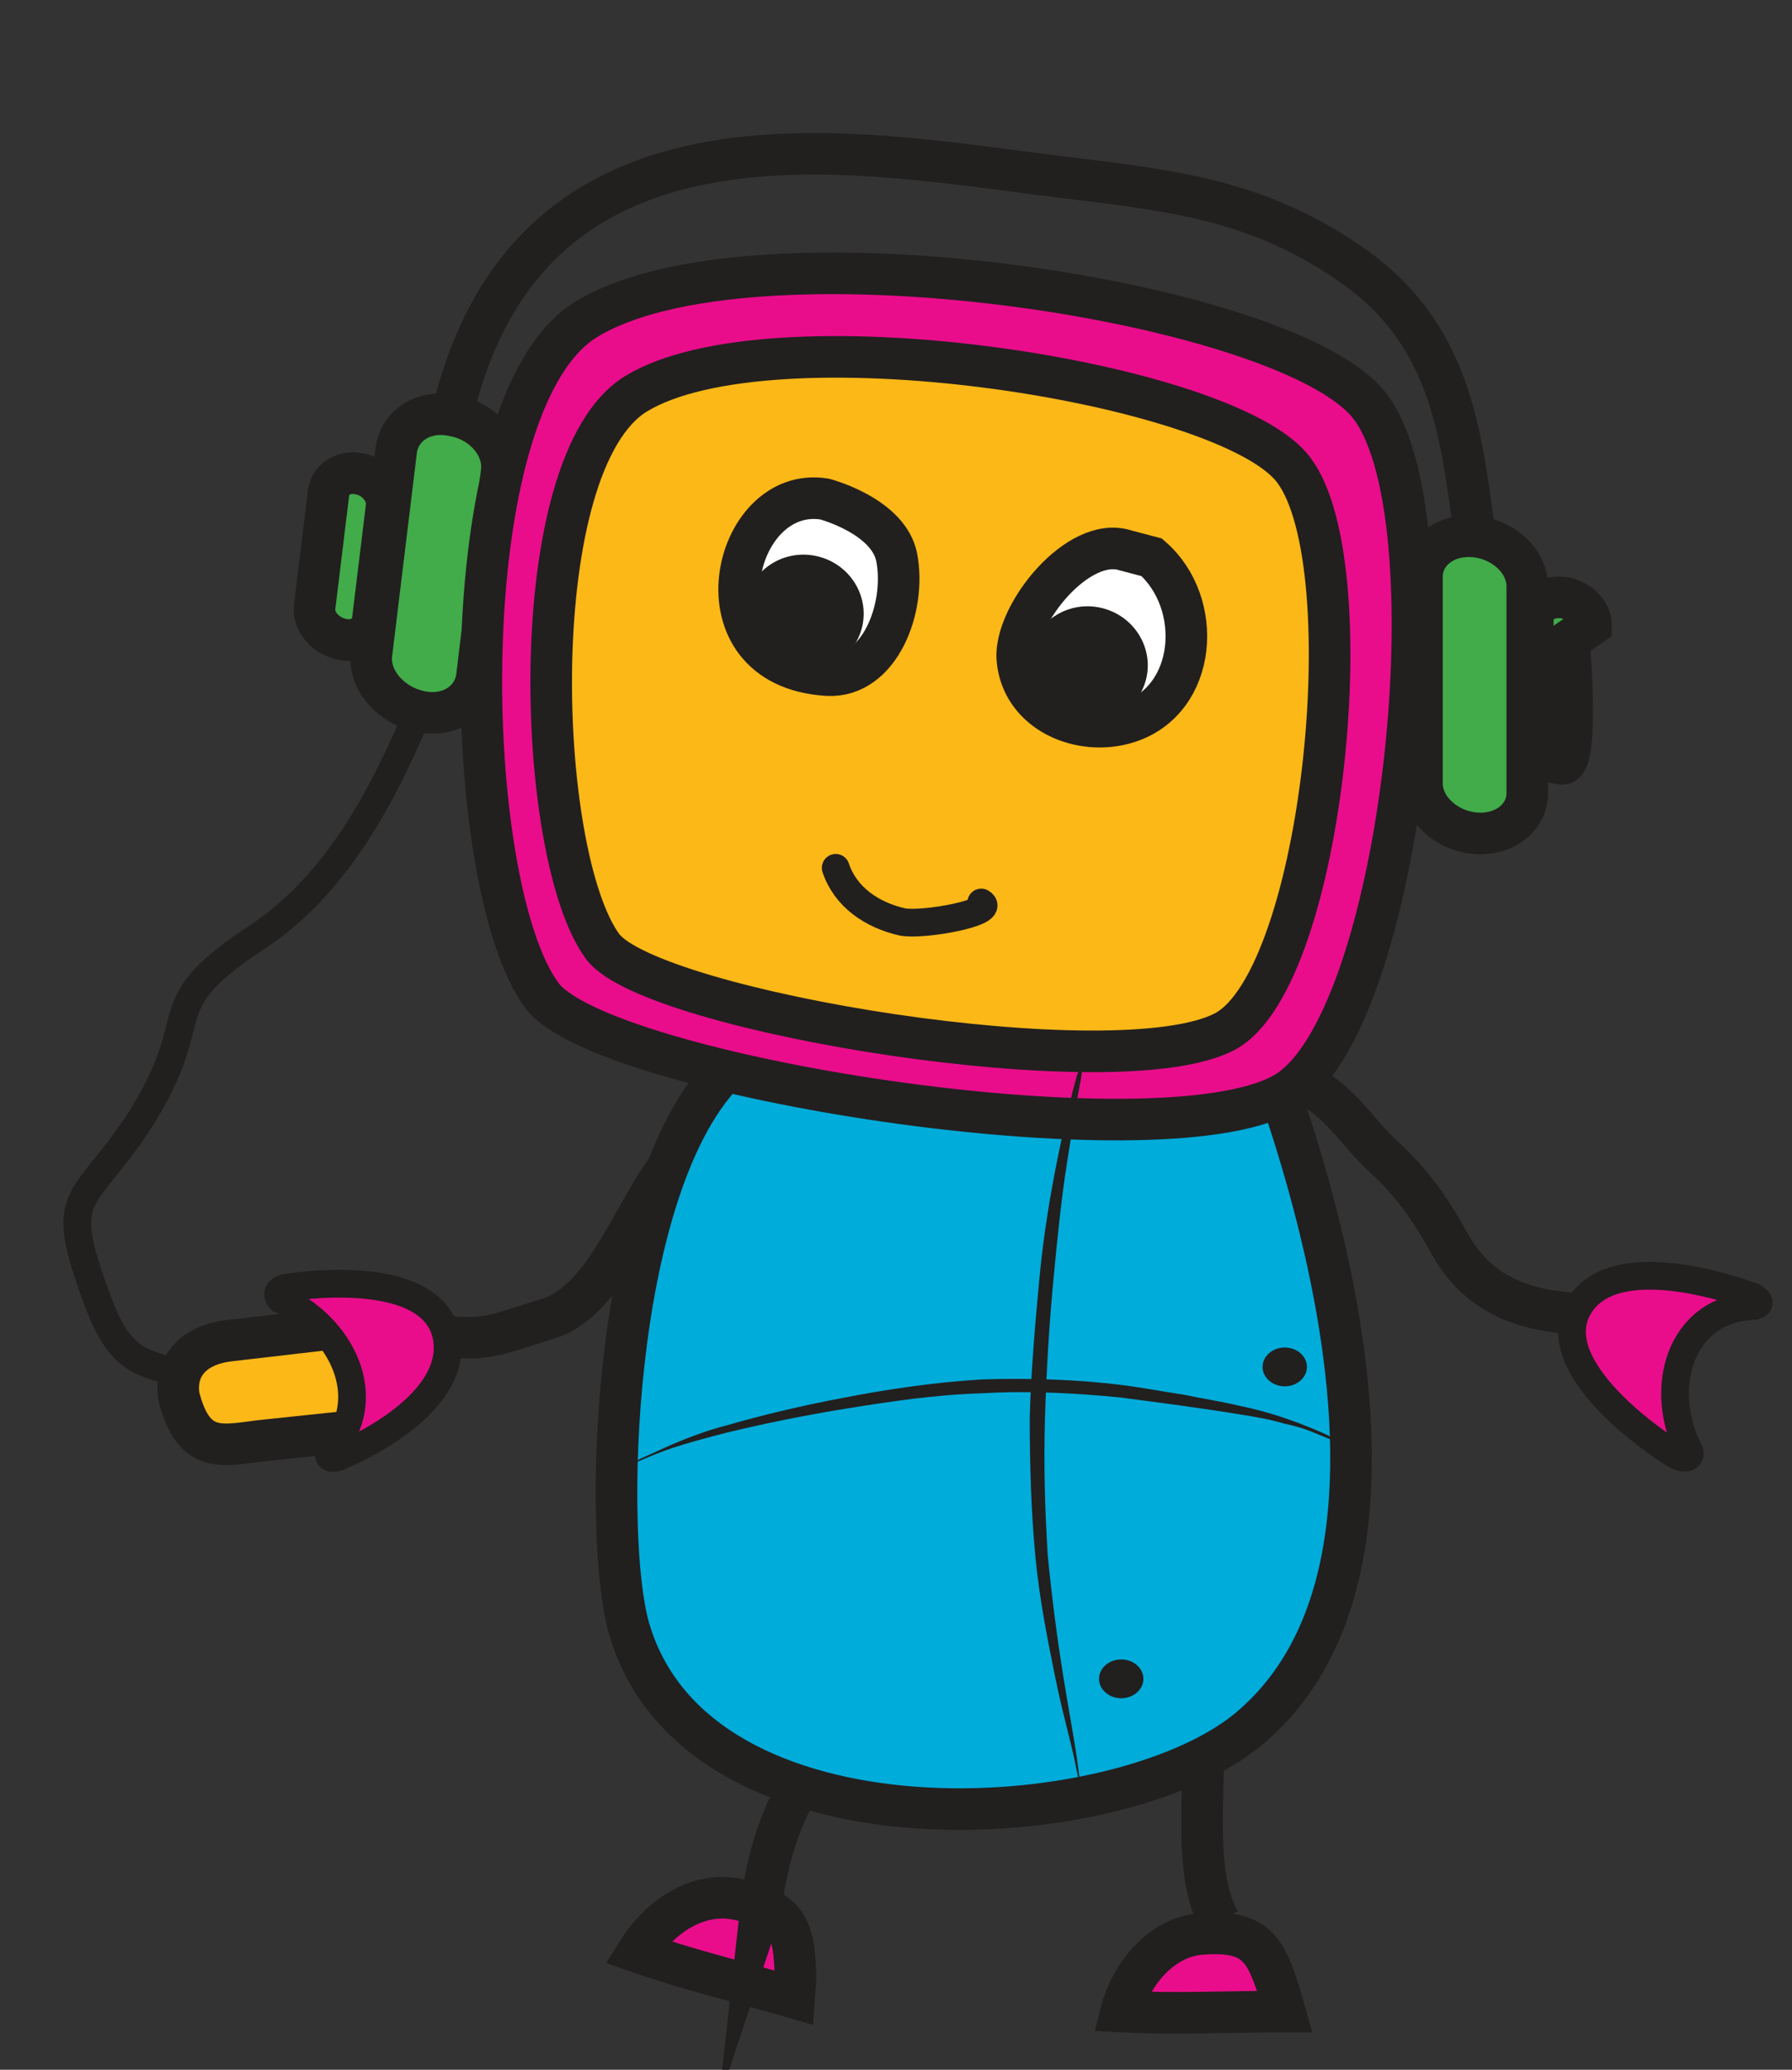 <?xml version="1.0" encoding="utf-8"?>
<!-- Generator: Adobe Illustrator 19.1.0, SVG Export Plug-In . SVG Version: 6.00 Build 0)  -->
<svg version="1.1" baseProfile="tiny" id="Lager_4" xmlns="http://www.w3.org/2000/svg" xmlns:xlink="http://www.w3.org/1999/xlink"
	 x="0px" y="0px" viewBox="0 0 129.3 149.3" xml:space="preserve">
<rect x="0" y="0" width="129.3" height="149.3" fill="#333333" stroke="none"/>
<g>
	<path fill="#FBB817" stroke="#221F1F" stroke-width="3" stroke-miterlimit="10" d="M29.7,98.9c0.3-2.1-0.5-3.7-1.9-3.5l-11.2,1.3
		c-2.7,0.3-4,1.9-3.7,4l0,0c1.1,4.4,3.3,3.5,6.2,3.2l7.6-0.8L29.7,98.9L29.7,98.9z"/>
	<path fill="#41AC49" stroke="#221F1F" stroke-width="3" stroke-miterlimit="10" d="M32.8,30c-2.1-0.5-3.9,0.6-4.2,2.4l-1.8,14.8
		c-0.2,1.8,1.3,3.6,3.4,4.1l0,0c2.1,0.5,3.9-0.6,4.2-2.4L36.2,34C36.4,32.2,34.9,30.4,32.8,30L32.8,30z"/>
	<path fill="#41AC49" stroke="#221F1F" stroke-width="3" stroke-miterlimit="10" d="M26,34.2c-1.2-0.3-2.2,0.4-2.3,1.4l-1,8.2
		c-0.1,1,0.7,2,1.9,2.3l0,0c1.2,0.3,2.2-0.4,2.3-1.4l1-8.2C28,35.5,27.1,34.4,26,34.2L26,34.2z"/>
	<path fill="#00ACDA" stroke="#221F1F" stroke-width="3" stroke-miterlimit="10" d="M89,70.2c0,0,18.4,40.3,1,54.6
		c-9.6,7.8-39.7,9.5-44.6-7.3c-1.9-6.4-1.4-31.5,6.8-40.1"/>
	<path fill="#41AC49" stroke="#221F1F" stroke-width="3" stroke-miterlimit="10" d="M106.4,60.1c2.1,0.2,3.8-1.1,3.8-2.9l0-14.9
		c0-1.8-1.7-3.4-3.8-3.6l0,0c-2.1-0.2-3.8,1.1-3.8,2.9l0,14.9C102.6,58.3,104.3,59.9,106.4,60.1L106.4,60.1z"/>
	<path fill="#41AC49" stroke="#221F1F" stroke-width="3" stroke-miterlimit="10" d="M112.7,55.1c1.2,0.1,0.6-7.9,0.5-8.9l1.6-1.1
		c0-1-1-1.9-2.1-2l0,0c-1.2-0.1-2.1,0.6-2.1,1.6l0,8.3C110.6,54.1,111.5,55,112.7,55.1L112.7,55.1z"/>
	<ellipse fill="#221F1F" cx="92.7" cy="98.6" rx="1.6" ry="1.4"/>
	<ellipse fill="#221F1F" cx="80.9" cy="121.1" rx="1.6" ry="1.4"/>
	<path fill="#E90D8B" stroke="#221F1F" stroke-width="3" stroke-miterlimit="10" d="M42.2,23.1c11.6-7.3,49.8-1.6,56.4,5.9
		s2.7,45.1-6,49.9c-9.2,5.1-49.3-1.3-53.5-7.1C33.2,63.9,32.4,29.3,42.2,23.1z"/>
	<path fill="#FBB817" stroke="#221F1F" stroke-width="3" stroke-miterlimit="10" d="M45.9,28.4c9.7-5.9,41.7-1,47.2,5.2
		s2.5,36.9-4.7,40.8c-7.7,4.1-41.3-1.4-44.9-6.1C38.6,61.7,37.7,33.4,45.9,28.4z"/>
	<path fill="none" stroke="#221F1F" stroke-width="3" stroke-miterlimit="10" d="M48,84.5c-2.4,3.3-4.5,9.4-8.4,10.6
		c-3.8,1.2-4.5,1.6-7.4,1.3"/>
	<path fill="none" stroke="#221F1F" stroke-width="3" stroke-miterlimit="10" d="M93.7,78.1c2.7,0.8,4.1,3.5,6.2,5.4
		c2,1.8,3.5,4,4.8,6.4c2.4,4.1,6.3,4.9,10.7,4.9"/>
	<path fill="#E90D8B" stroke="#221F1F" stroke-width="2" stroke-miterlimit="10" d="M113.9,94.3c1.9-3.3,7.6-2.5,12.5-0.8
		c0.2,0.1,0.9,0.5,0.2,0.7c-5.5,0.2-7,6.1-4.7,10.5c0.1,0.2,0,0.7-0.9,0.3C120.9,105,111.2,99,113.9,94.3z"/>
	<path fill="#E90D8B" stroke="#221F1F" stroke-width="3" stroke-miterlimit="10" d="M57.3,144.1c-3.8-1.1-7.6-2-11.3-3.3
		c1.5-2.4,4.2-4.4,7.2-3.8c3.8,0.8,4.1,2.3,4.2,5.6L57.3,144.1z"/>
	<path fill="#E90D8B" stroke="#221F1F" stroke-width="3" stroke-miterlimit="10" d="M92.7,145.1c-4,0-7.9,0.2-11.8,0
		c0.7-2.7,2.9-5.4,5.8-5.6c3.9-0.3,4.6,1.1,5.6,4.2L92.7,145.1z"/>
	<path fill="#E90D8B" stroke="#221F1F" stroke-width="3" stroke-miterlimit="10" d="M57.1,129.9c-1.2,2.4-1.9,5.1-2.2,7.8
		c0.1-0.3,0.2-0.6,0.3-0.9"/>
	<path fill="none" stroke="#221F1F" stroke-width="3" stroke-miterlimit="10" d="M86.8,127.2c0,3.5-0.5,8.4,1.2,11.4"/>
	<path fill="#221F1F" d="M78.4,75.5c0,0-0.2,0.8-0.4,2.3c-0.3,1.5-0.6,3.5-1,6c-0.4,2.5-0.7,5.4-1,8.6c-0.3,3.2-0.5,6.5-0.6,9.9
		c-0.1,3.4,0,6.7,0.2,9.9c0.3,3.1,0.7,6.1,1.1,8.6c0.4,2.5,0.8,4.6,1,6c0.2,1.5,0.3,2.3,0.3,2.3s-0.2-0.8-0.5-2.3
		c-0.3-1.4-0.9-3.5-1.4-6c-0.5-2.5-1.1-5.4-1.4-8.6c-0.3-3.2-0.4-6.6-0.4-10c0.1-3.4,0.4-6.8,0.7-10c0.3-3.2,0.8-6.1,1.3-8.6
		c0.5-2.5,1-4.6,1.4-6C78.2,76.3,78.4,75.5,78.4,75.5z"/>
	<path fill="#221F1F" d="M97.3,104.5c0,0-0.2-0.1-0.5-0.3c-0.3-0.2-0.9-0.4-1.6-0.7c-0.7-0.3-1.5-0.6-2.5-0.8
		c-1-0.3-2.1-0.5-3.4-0.7c-1.2-0.2-2.6-0.4-4-0.6c-1.4-0.2-3-0.4-4.5-0.6c-3.1-0.3-6.5-0.5-9.9-0.3c-3.4,0.1-6.7,0.6-9.8,1.1
		c-3.1,0.5-6,1.1-8.5,1.7c-1.2,0.3-2.3,0.6-3.3,0.9c-1,0.3-1.8,0.6-2.5,0.9c-0.7,0.3-1.2,0.5-1.6,0.7c-0.4,0.2-0.5,0.3-0.5,0.3
		s0.2-0.1,0.5-0.3c0.3-0.2,0.8-0.5,1.5-0.8c0.7-0.3,1.5-0.7,2.5-1.1c1-0.4,2.1-0.8,3.3-1.1c2.4-0.7,5.3-1.4,8.5-2
		c3.1-0.6,6.5-1.1,9.9-1.3c3.4-0.1,6.8,0,10,0.4c1.6,0.2,3.1,0.5,4.5,0.7c1.4,0.3,2.8,0.5,4,0.8c2.5,0.5,4.5,1.3,5.9,1.9
		c0.7,0.3,1.2,0.6,1.5,0.8C97.1,104.3,97.3,104.5,97.3,104.5z"/>
	<path fill="#FFFFFF" stroke="#221F1F" stroke-width="3" stroke-miterlimit="10" d="M81.2,39.7c-3.4-1.1-8,4.6-7.8,7.8
		c0.3,3.9,4.6,5.7,8,4.6c5-1.6,5.5-8.6,1.7-11.9L81.2,39.7z"/>
	<path fill="#FFFFFF" stroke="#221F1F" stroke-width="3" stroke-miterlimit="10" d="M59.5,36c-6.7-1.1-9.7,12.1,0.2,12.7
		c3.8,0.2,5.7-4.9,5-8.5C64.1,37.2,59.5,36,59.5,36z"/>
	<ellipse transform="matrix(0.961 0.278 -0.278 0.961 14.573 -14.382)" fill="#221F1F" cx="58" cy="44.2" rx="4.3" ry="4.2"/>
	
		<ellipse transform="matrix(0.961 0.278 -0.278 0.961 16.4 -19.91)" fill="#221F1F" cx="78.5" cy="47.9" rx="4.3" ry="4.2"/>
	<path fill="none" stroke="#221F1F" stroke-width="2" stroke-linecap="round" stroke-miterlimit="10" d="M60.3,62.6
		c0.7,2.1,2.6,3.4,4.8,3.9c1.5,0.3,6.9-0.7,5.7-1.4"/>
	<path fill="none" stroke="#221F1F" stroke-width="3" stroke-miterlimit="10" d="M32.7,29.6c5.6-23,28.3-18.8,42.5-17
		c8.7,1.1,15.3,1.5,22.6,6.7c6.8,4.9,7.6,11.7,8.6,19.2"/>
	<path fill="none" stroke="#221F1F" stroke-width="2" stroke-miterlimit="10" d="M30.2,51.3c-2.5,5.9-5.8,12.5-11.8,16.4
		c-7.7,5.1-3.3,5.4-8.5,13.4c-4,6-5.8,4.8-2.9,12.6c1.8,5,3.5,4.5,6.9,5.7"/>
	<path fill="#E90D8B" stroke="#221F1F" stroke-width="2" stroke-miterlimit="10" d="M32.2,96.3c0.8,3.7-3.4,6.9-7.8,8.8
		c-0.2,0.1-0.9,0.2-0.6-0.4c3.5-3.8,0.8-9.1-3.6-11c-0.1-0.1-0.4-0.6,0.4-0.8C20.6,92.9,31,91.1,32.2,96.3z"/>
</g>
</svg>
